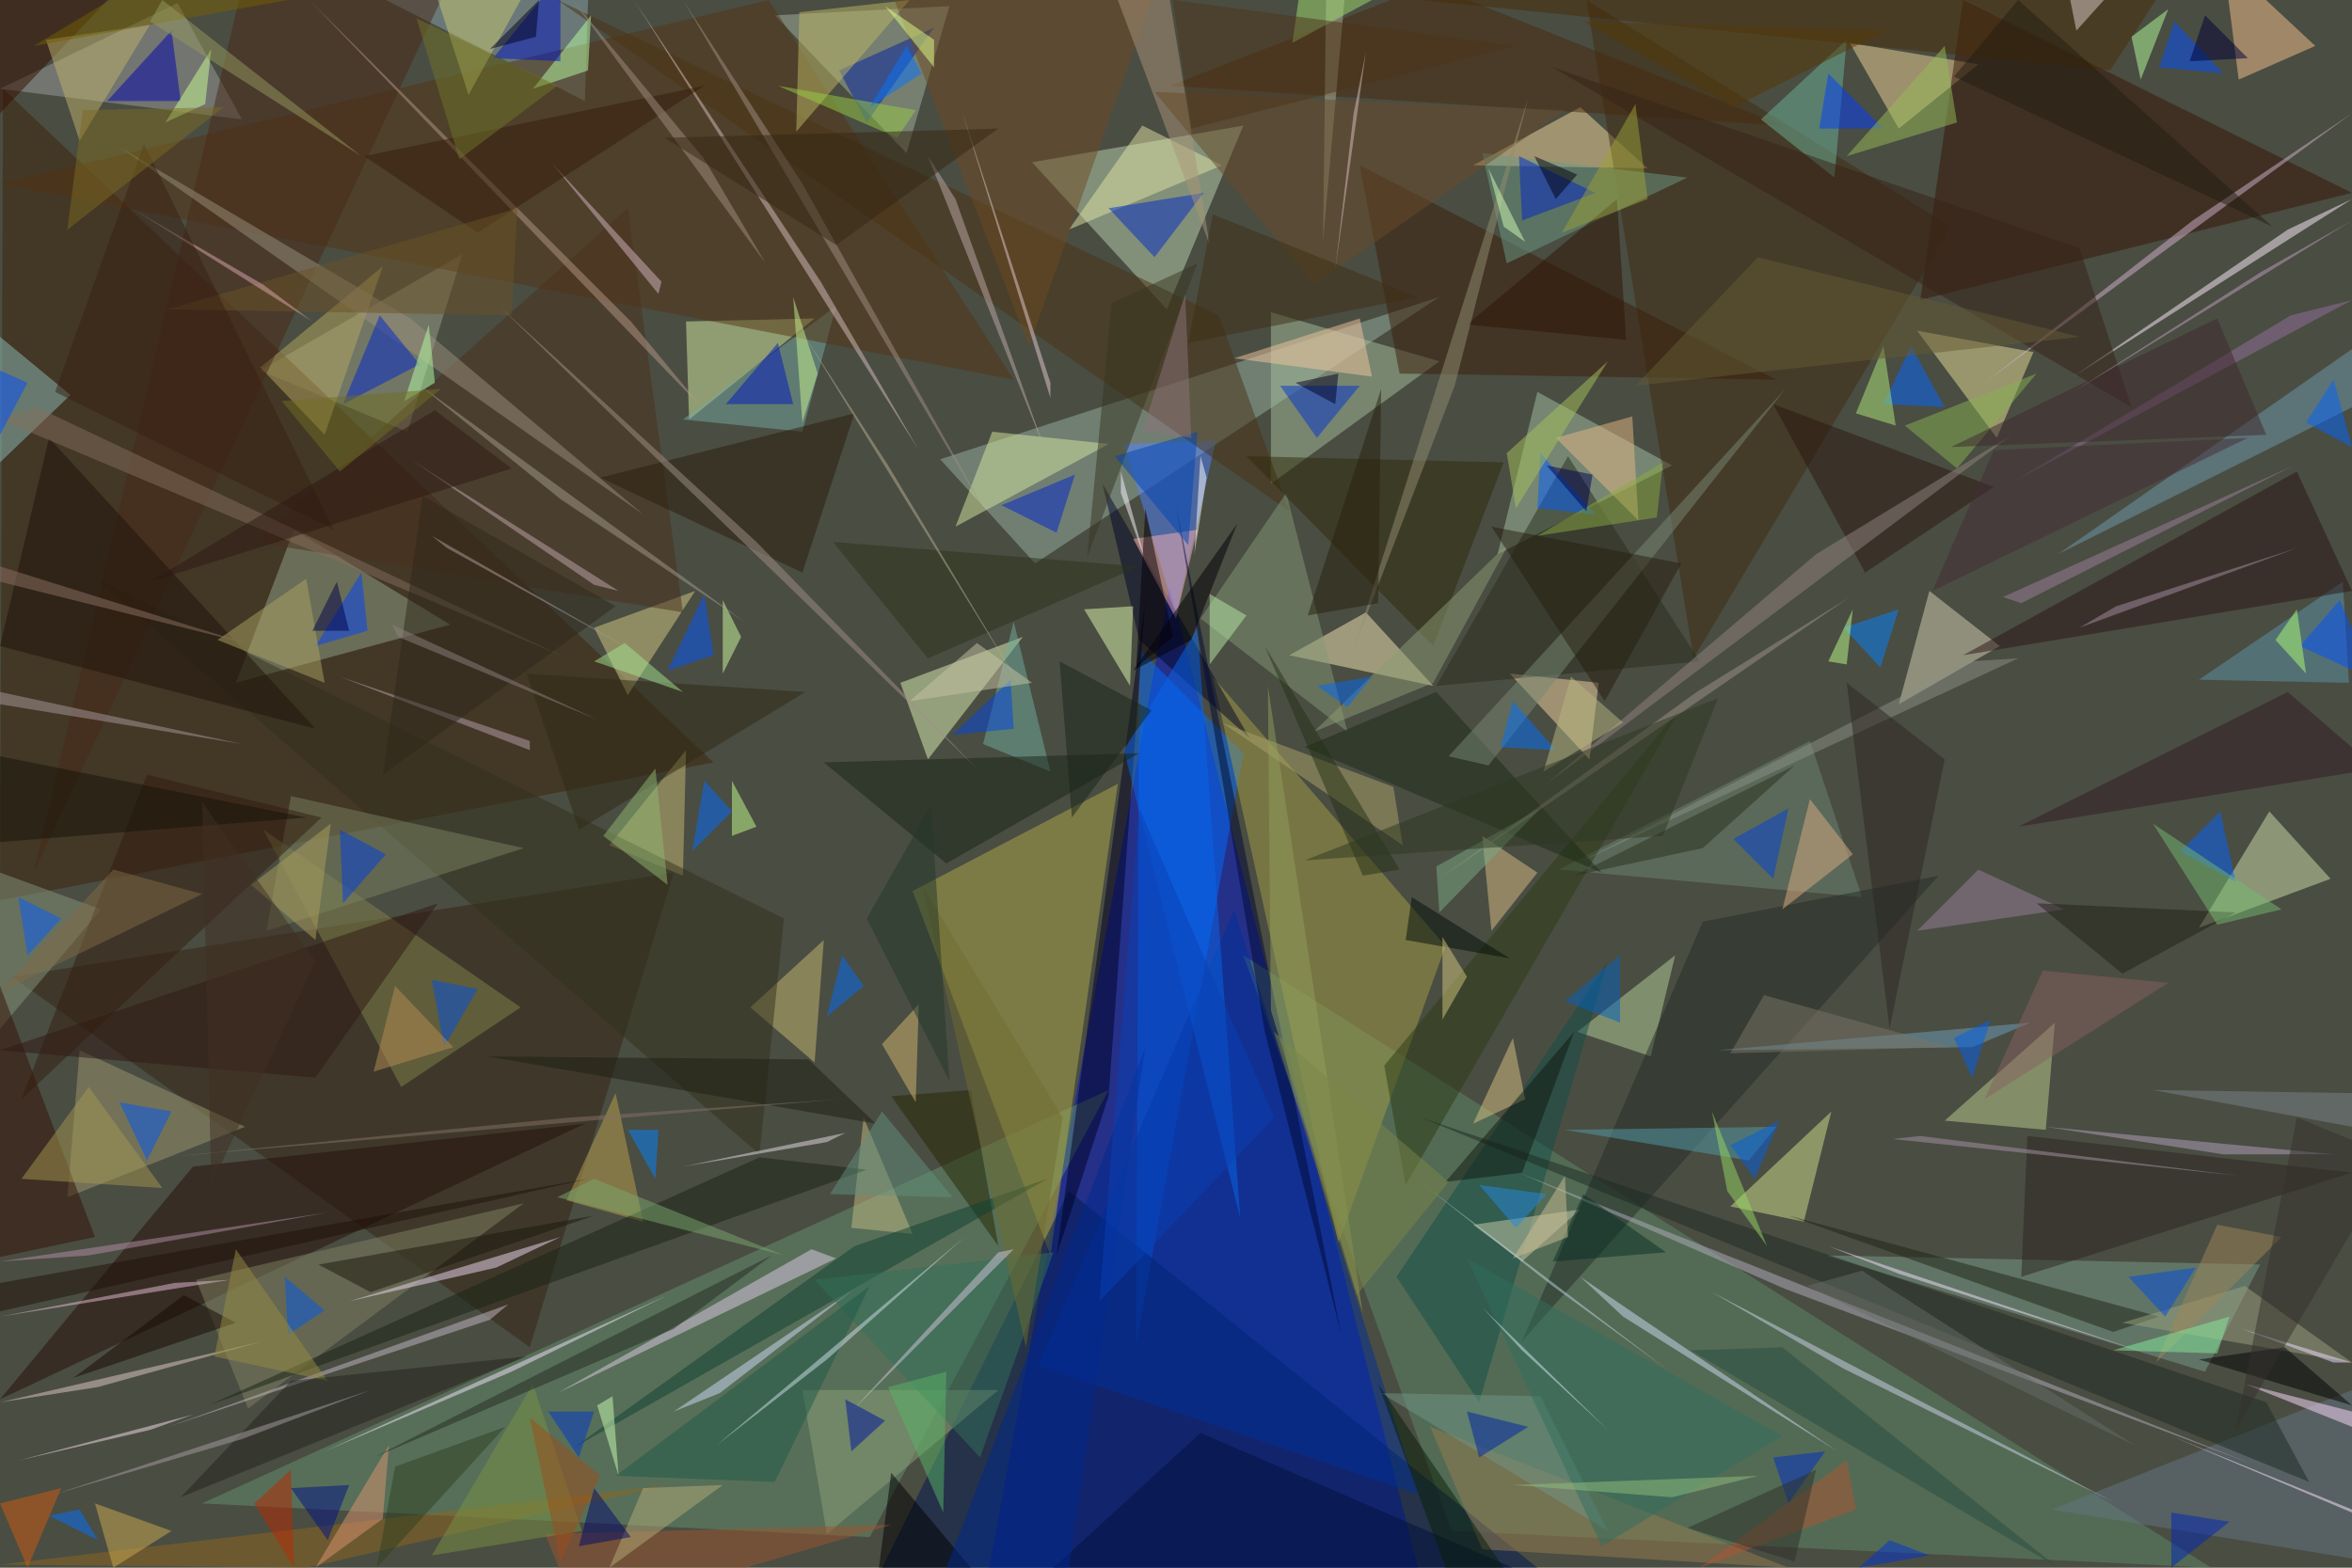<?xml version="1.0" standalone="no"?>
<svg xmlns="http://www.w3.org/2000/svg" version="1.2" baseProfile="tiny" width="768" height="512" viewBox="0 0 768 512">
<rect id="background" x="0" y="0" width="768" height="512" fill="rgb(74,77,66)" fill-opacity="1"/>
<polygon points="382,191 463,512 323,512" id="0" fill="rgb(0,20,207)" fill-opacity="0.502" />
<polygon points="406,246 372,212 371,439" id="1" fill="rgb(0,108,255)" fill-opacity="0.502" />
<polygon points="307,150 338,184 470,97" id="2" fill="rgb(152,178,162)" fill-opacity="0.502" />
<polygon points="337,53 406,41 381,101" id="3" fill="rgb(185,212,175)" fill-opacity="0.502" />
<polygon points="225,137 224,105 266,104" id="4" fill="rgb(214,235,159)" fill-opacity="0.502" />
<polygon points="489,181 546,152 502,128" id="5" fill="rgb(162,192,161)" fill-opacity="0.502" />
<polygon points="334,208 303,248 294,223" id="6" fill="rgb(222,241,182)" fill-opacity="0.502" />
<polygon points="516,35 538,55 481,54" id="7" fill="rgb(246,217,158)" fill-opacity="0.502" />
<polygon points="253,5 310,2 296,50" id="8" fill="rgb(162,178,158)" fill-opacity="0.502" />
<polygon points="66,491 284,502 362,356" id="9" fill="rgb(101,145,111)" fill-opacity="0.502" />
<polygon points="474,500 406,312 722,512" id="10" fill="rgb(92,138,105)" fill-opacity="0.502" />
<polygon points="133,141 85,121 151,83" id="11" fill="rgb(154,160,135)" fill-opacity="0.502" />
<polygon points="421,214 468,224 446,200" id="12" fill="rgb(246,232,182)" fill-opacity="0.502" />
<polygon points="741,265 761,287 718,303" id="13" fill="rgb(206,224,171)" fill-opacity="0.502" />
<polygon points="1,29 233,249 0,294" id="14" fill="rgb(60,35,10)" fill-opacity="0.502" />
<polygon points="298,291 343,410 365,256" id="15" fill="rgb(173,169,75)" fill-opacity="0.502" />
<polygon points="77,223 96,173 147,204" id="16" fill="rgb(146,164,136)" fill-opacity="0.502" />
<polygon points="720,448 596,410 738,413" id="17" fill="rgb(121,158,140)" fill-opacity="0.502" />
<polygon points="384,201 367,145 397,144" id="18" fill="rgb(81,131,255)" fill-opacity="0.502" />
<polygon points="626,108 652,143 664,115" id="19" fill="rgb(231,221,152)" fill-opacity="0.502" />
<polygon points="472,309 396,221 437,406" id="20" fill="rgb(163,158,70)" fill-opacity="0.502" />
<polygon points="415,158 415,102 470,118" id="21" fill="rgb(165,189,156)" fill-opacity="0.502" />
<polygon points="4,319 173,440 220,285" id="22" fill="rgb(53,36,18)" fill-opacity="0.502" />
<polygon points="620,42 646,21 604,14" id="23" fill="rgb(240,212,150)" fill-opacity="0.502" />
<polygon points="349,389 502,512 288,512" id="24" fill="rgb(0,25,81)" fill-opacity="0.502" />
<polygon points="0,29 79,39 58,1" id="25" fill="rgb(153,158,157)" fill-opacity="0.502" />
<polygon points="620,230 630,193 653,211" id="26" fill="rgb(213,209,179)" fill-opacity="0.502" />
<polygon points="191,33 192,0 126,0" id="27" fill="rgb(137,165,173)" fill-opacity="0.502" />
<polygon points="768,63 641,0 627,98" id="28" fill="rgb(54,21,7)" fill-opacity="0.502" />
<polygon points="493,220 522,223 519,248" id="29" fill="rgb(248,213,163)" fill-opacity="0.502" />
<polygon points="0,110 0,151 23,129" id="30" fill="rgb(142,190,184)" fill-opacity="0.502" />
<polygon points="756,15 731,26 726,-13" id="31" fill="rgb(245,194,141)" fill-opacity="0.502" />
<polygon points="518,0 637,74 553,215" id="32" fill="rgb(63,42,14)" fill-opacity="0.502" />
<polygon points="668,369 635,366 671,334" id="33" fill="rgb(187,207,142)" fill-opacity="0.502" />
<polygon points="565,394 589,399 598,363" id="34" fill="rgb(205,224,140)" fill-opacity="0.502" />
<polygon points="170,329 131,355 86,271" id="35" fill="rgb(129,129,77)" fill-opacity="0.502" />
<polygon points="768,114 768,133 672,181" id="36" fill="rgb(110,153,171)" fill-opacity="0.502" />
<polygon points="26,343 80,368 22,391" id="37" fill="rgb(155,151,111)" fill-opacity="0.502" />
<polygon points="580,124 457,122 444,54" id="38" fill="rgb(59,31,11)" fill-opacity="0.502" />
<polygon points="182,0 421,167 398,103" id="39" fill="rgb(73,51,20)" fill-opacity="0.502" />
<polygon points="194,205 227,193 205,227" id="40" fill="rgb(212,203,133)" fill-opacity="0.502" />
<polygon points="223,137 273,100 262,141" id="41" fill="rgb(118,170,162)" fill-opacity="0.502" />
<polygon points="547,312 515,337 539,345" id="42" fill="rgb(180,210,153)" fill-opacity="0.502" />
<polygon points="509,284 591,242 608,293" id="43" fill="rgb(108,133,115)" fill-opacity="0.502" />
<polygon points="484,50 492,86 551,58" id="44" fill="rgb(109,154,132)" fill-opacity="0.502" />
<polygon points="269,307 266,347 245,329" id="45" fill="rgb(200,185,115)" fill-opacity="0.502" />
<polygon points="199,276 224,245 223,286" id="46" fill="rgb(198,186,114)" fill-opacity="0.502" />
<polygon points="362,145 324,141 312,172" id="47" fill="rgb(214,231,160)" fill-opacity="0.502" />
<polygon points="63,381 191,367 0,457" id="48" fill="rgb(36,14,9)" fill-opacity="0.502" />
<polygon points="677,123 747,75 768,65" id="49" fill="rgb(255,240,255)" fill-opacity="0.502" />
<polygon points="512,149 555,216 469,224" id="50" fill="rgb(41,44,29)" fill-opacity="0.502" />
<polygon points="768,454 768,509 670,493" id="51" fill="rgb(100,116,130)" fill-opacity="0.502" />
<polygon points="251,0 331,124 0,60" id="52" fill="rgb(82,52,19)" fill-opacity="0.502" />
<polygon points="85,120 125,87 106,142" id="53" fill="rgb(181,168,97)" fill-opacity="0.502" />
<polygon points="64,418 81,460 171,393" id="54" fill="rgb(127,129,98)" fill-opacity="0.502" />
<polygon points="718,222 767,223 765,190" id="55" fill="rgb(92,148,168)" fill-opacity="0.502" />
<polygon points="440,239 392,202 420,161" id="56" fill="rgb(129,152,118)" fill-opacity="0.502" />
<polygon points="408,241 372,209 360,158" id="57" fill="rgb(0,4,40)" fill-opacity="0.502" />
<polygon points="750,154 768,193 641,214" id="58" fill="rgb(42,21,20)" fill-opacity="0.502" />
<polygon points="384,202 391,173 370,176" id="59" fill="rgb(249,175,177)" fill-opacity="0.502" />
<polygon points="256,300 248,377 30,188" id="60" fill="rgb(50,49,28)" fill-opacity="0.502" />
<polygon points="223,200 83,177 205,68" id="61" fill="rgb(74,48,28)" fill-opacity="0.502" />
<polygon points="201,357 210,399 185,392" id="62" fill="rgb(187,161,77)" fill-opacity="0.502" />
<polygon points="456,417 483,458 525,314" id="63" fill="rgb(16,78,72)" fill-opacity="0.502" />
<polygon points="382,28 467,-5 582,41" id="64" fill="rgb(72,42,13)" fill-opacity="0.502" />
<polygon points="11,285 144,0 78,0" id="65" fill="rgb(72,40,22)" fill-opacity="0.502" />
<polygon points="575,39 603,13 599,58" id="66" fill="rgb(108,177,151)" fill-opacity="0.502" />
<polygon points="615,132 624,113 635,133" id="67" fill="rgb(0,102,255)" fill-opacity="0.502" />
<polygon points="354,199 369,224 370,198" id="68" fill="rgb(223,249,174)" fill-opacity="0.502" />
<polygon points="374,196 362,358 345,410" id="69" fill="rgb(0,0,35)" fill-opacity="0.502" />
<polygon points="497,412 516,395 481,400" id="70" fill="rgb(204,203,169)" fill-opacity="0.502" />
<polygon points="491,151 468,211 407,149" id="71" fill="rgb(47,42,10)" fill-opacity="0.502" />
<polygon points="633,286 556,301 497,438" id="72" fill="rgb(37,45,38)" fill-opacity="0.502" />
<polygon points="331,203 343,252 321,243" id="73" fill="rgb(111,174,156)" fill-opacity="0.502" />
<polygon points="273,411 265,408 182,455" id="74" fill="rgb(224,203,233)" fill-opacity="0.502" />
<polygon points="349,75 373,41 399,54" id="75" fill="rgb(224,225,163)" fill-opacity="0.502" />
<polygon points="377,84 362,68 393,63" id="76" fill="rgb(0,42,200)" fill-opacity="0.502" />
<polygon points="0,336 33,297 0,285" id="77" fill="rgb(133,147,122)" fill-opacity="0.502" />
<polygon points="716,72 648,125 768,37" id="78" fill="rgb(210,178,206)" fill-opacity="0.502" />
<polygon points="274,23 305,9 283,40" id="79" fill="rgb(0,33,161)" fill-opacity="0.502" />
<polygon points="0,322 31,404 -7,412" id="80" fill="rgb(50,16,5)" fill-opacity="0.502" />
<polygon points="725,265 712,278 730,288" id="81" fill="rgb(0,101,255)" fill-opacity="0.502" />
<polygon points="278,401 298,403 282,365" id="82" fill="rgb(194,185,132)" fill-opacity="0.502" />
<polygon points="261,4 260,43 297,0" id="83" fill="rgb(189,184,100)" fill-opacity="0.502" />
<polygon points="583,421 735,478 496,383" id="84" fill="rgb(177,173,190)" fill-opacity="0.502" />
<polygon points="690,435 584,397 705,430" id="85" fill="rgb(30,37,20)" fill-opacity="0.502" />
<polygon points="262,187 279,135 196,156" id="86" fill="rgb(41,29,9)" fill-opacity="0.502" />
<polygon points="452,348 549,231 459,387" id="87" fill="rgb(45,58,21)" fill-opacity="0.502" />
<polygon points="270,501 326,454 262,454" id="88" fill="rgb(140,160,121)" fill-opacity="0.502" />
<polygon points="95,260 171,277 87,304" id="89" fill="rgb(120,130,96)" fill-opacity="0.502" />
<polygon points="602,205 620,199 614,218" id="90" fill="rgb(0,131,255)" fill-opacity="0.502" />
<polygon points="609,187 651,159 579,132" id="91" fill="rgb(42,22,17)" fill-opacity="0.502" />
<polygon points="662,371 660,417 768,383" id="92" fill="rgb(43,36,31)" fill-opacity="0.502" />
<polygon points="584,512 484,506 467,466" id="93" fill="rgb(149,124,80)" fill-opacity="0.502" />
<polygon points="463,488 339,446 403,297" id="94" fill="rgb(0,48,154)" fill-opacity="0.502" />
<polygon points="484,273 502,285 487,304" id="95" fill="rgb(216,190,133)" fill-opacity="0.502" />
<polygon points="405,398 391,205 367,245" id="96" fill="rgb(6,102,236)" fill-opacity="0.502" />
<polygon points="710,7 705,22 726,24" id="97" fill="rgb(0,81,255)" fill-opacity="0.502" />
<polygon points="740,458 754,484 464,365" id="98" fill="rgb(29,43,34)" fill-opacity="0.502" />
<polygon points="103,211 120,206 118,187" id="99" fill="rgb(0,67,252)" fill-opacity="0.502" />
<polygon points="134,104 39,48 210,168" id="100" fill="rgb(154,144,124)" fill-opacity="0.502" />
<polygon points="56,10 59,33 35,33" id="101" fill="rgb(0,4,172)" fill-opacity="0.502" />
<polygon points="0,343 103,352 143,295" id="102" fill="rgb(47,24,20)" fill-opacity="0.502" />
<polygon points="430,143 444,126 418,126" id="103" fill="rgb(0,52,207)" fill-opacity="0.502" />
<polygon points="292,0 376,0 336,113" id="104" fill="rgb(110,74,34)" fill-opacity="0.502" />
<polygon points="594,42 615,42 597,24" id="105" fill="rgb(0,63,255)" fill-opacity="0.502" />
<polygon points="162,414 183,404 114,425" id="106" fill="rgb(240,217,244)" fill-opacity="0.502" />
<polygon points="753,138 768,146 762,124" id="107" fill="rgb(0,102,255)" fill-opacity="0.502" />
<polygon points="192,23 174,29 193,5" id="108" fill="rgb(185,255,164)" fill-opacity="0.502" />
<polygon points="137,119 124,103 112,132" id="109" fill="rgb(0,38,203)" fill-opacity="0.502" />
<polygon points="48,253 7,359 105,267" id="110" fill="rgb(51,29,15)" fill-opacity="0.502" />
<polygon points="768,445 693,432 733,420" id="111" fill="rgb(155,161,128)" fill-opacity="0.502" />
<polygon points="464,0 704,0 689,23" id="112" fill="rgb(72,44,7)" fill-opacity="0.502" />
<polygon points="16,143 103,238 0,211" id="113" fill="rgb(30,18,11)" fill-opacity="0.502" />
<polygon points="100,512 0,511 218,485" id="114" fill="rgb(141,103,30)" fill-opacity="0.502" />
<polygon points="469,226 523,285 426,244" id="115" fill="rgb(26,42,22)" fill-opacity="0.502" />
<polygon points="183,20 183,-8 161,19" id="116" fill="rgb(0,20,190)" fill-opacity="0.502" />
<polygon points="291,481 317,512 287,512" id="117" fill="rgb(0,0,0)" fill-opacity="0.502" />
<polygon points="458,276 455,257 399,236" id="118" fill="rgb(172,163,106)" fill-opacity="0.502" />
<polygon points="248,378 283,382 68,459" id="119" fill="rgb(25,34,18)" fill-opacity="0.502" />
<polygon points="326,407 291,358 317,356" id="120" fill="rgb(39,39,0)" fill-opacity="0.502" />
<polygon points="0,37 0,0 38,-3" id="121" fill="rgb(52,15,0)" fill-opacity="0.502" />
<polygon points="344,512 392,468 494,512" id="122" fill="rgb(0,17,63)" fill-opacity="0.502" />
<polygon points="473,247 583,127 486,250" id="123" fill="rgb(121,135,117)" fill-opacity="0.502" />
<polygon points="39,360 48,379 56,363" id="124" fill="rgb(0,87,241)" fill-opacity="0.502" />
<polygon points="508,143 533,136 535,170" id="125" fill="rgb(228,184,131)" fill-opacity="0.502" />
<polygon points="156,323 145,342 141,320" id="126" fill="rgb(0,80,227)" fill-opacity="0.502" />
<polygon points="593,181 505,256 657,142" id="127" fill="rgb(146,131,127)" fill-opacity="0.502" />
<polygon points="309,282 269,249 372,246" id="128" fill="rgb(24,37,22)" fill-opacity="0.502" />
<polygon points="79,243 0,230 0,226" id="129" fill="rgb(168,155,157)" fill-opacity="0.502" />
<polygon points="580,368 571,379 511,369" id="130" fill="rgb(85,155,167)" fill-opacity="0.502" />
<polygon points="279,407 187,473 342,385" id="131" fill="rgb(15,64,48)" fill-opacity="0.502" />
<polygon points="382,0 395,80 365,0" id="132" fill="rgb(170,148,120)" fill-opacity="0.502" />
<polygon points="106,474 218,423 167,448" id="133" fill="rgb(247,227,255)" fill-opacity="0.502" />
<polygon points="530,430 600,474 516,417" id="134" fill="rgb(208,220,243)" fill-opacity="0.502" />
<polygon points="170,0 143,0 153,31" id="135" fill="rgb(199,200,113)" fill-opacity="0.502" />
<polygon points="644,342 561,343 663,334" id="136" fill="rgb(109,159,185)" fill-opacity="0.502" />
<polygon points="468,223 429,239 493,177" id="137" fill="rgb(139,155,114)" fill-opacity="0.502" />
<polygon points="496,51 521,63 497,72" id="138" fill="rgb(0,39,200)" fill-opacity="0.502" />
<polygon points="503,148 521,168 502,166" id="139" fill="rgb(0,95,255)" fill-opacity="0.502" />
<polygon points="126,279 112,295 111,271" id="140" fill="rgb(0,63,224)" fill-opacity="0.502" />
<polygon points="194,191 202,193 134,150" id="141" fill="rgb(193,168,174)" fill-opacity="0.502" />
<polygon points="413,337 384,165 438,436" id="142" fill="rgb(1,8,53)" fill-opacity="0.502" />
<polygon points="433,0 439,0 432,79" id="143" fill="rgb(173,176,150)" fill-opacity="0.502" />
<polygon points="606,135 619,139 615,113" id="144" fill="rgb(175,233,122)" fill-opacity="0.502" />
<polygon points="230,255 226,278 239,265" id="145" fill="rgb(0,108,255)" fill-opacity="0.502" />
<polygon points="591,261 582,297 605,279" id="146" fill="rgb(219,173,130)" fill-opacity="0.502" />
<polygon points="403,117 444,104 448,123" id="147" fill="rgb(241,198,160)" fill-opacity="0.502" />
<polygon points="751,211 775,222 764,196" id="148" fill="rgb(0,82,255)" fill-opacity="0.502" />
<polygon points="233,214 218,219 230,194" id="149" fill="rgb(0,86,255)" fill-opacity="0.502" />
<polygon points="646,284 626,304 674,297" id="150" fill="rgb(152,126,154)" fill-opacity="0.502" />
<polygon points="620,416 597,407 701,442" id="151" fill="rgb(248,226,255)" fill-opacity="0.502" />
<polygon points="494,339 498,359 481,367" id="152" fill="rgb(215,194,131)" fill-opacity="0.502" />
<polygon points="206,105 101,0 230,134" id="153" fill="rgb(181,151,136)" fill-opacity="0.502" />
<polygon points="768,466 768,461 733,452" id="154" fill="rgb(255,220,255)" fill-opacity="0.502" />
<polygon points="207,0 268,92 300,147" id="155" fill="rgb(216,189,192)" fill-opacity="0.502" />
<polygon points="699,26 696,12 708,3" id="156" fill="rgb(180,255,156)" fill-opacity="0.502" />
<polygon points="32,453 86,438 0,458" id="157" fill="rgb(224,203,196)" fill-opacity="0.502" />
<polygon points="291,498 189,528 178,501" id="158" fill="rgb(156,87,46)" fill-opacity="0.502" />
<polygon points="429,93 377,30 511,36" id="159" fill="rgb(105,75,41)" fill-opacity="0.502" />
<polygon points="327,165 345,174 351,155" id="160" fill="rgb(0,38,203)" fill-opacity="0.502" />
<polygon points="584,264 566,274 579,287" id="161" fill="rgb(0,67,214)" fill-opacity="0.502" />
<polygon points="49,8 26,46 15,13" id="162" fill="rgb(191,178,108)" fill-opacity="0.502" />
<polygon points="12,133 0,137 183,214" id="163" fill="rgb(131,111,92)" fill-opacity="0.502" />
<polygon points="355,182 391,86 363,99" id="164" fill="rgb(56,54,32)" fill-opacity="0.502" />
<polygon points="166,426 55,466 160,431" id="165" fill="rgb(195,183,195)" fill-opacity="0.502" />
<polygon points="57,419 75,418 0,430" id="166" fill="rgb(232,189,213)" fill-opacity="0.502" />
<polygon points="507,22 679,81 696,133" id="167" fill="rgb(55,35,22)" fill-opacity="0.502" />
<polygon points="56,500 31,491 37,512" id="168" fill="rgb(204,171,80)" fill-opacity="0.502" />
<polygon points="29,355 53,388 7,385" id="169" fill="rgb(164,150,81)" fill-opacity="0.502" />
<polygon points="300,328 288,341 299,360" id="170" fill="rgb(211,183,113)" fill-opacity="0.502" />
<polygon points="254,112 237,132 259,132" id="171" fill="rgb(0,25,190)" fill-opacity="0.502" />
<polygon points="374,342 309,512 349,512" id="172" fill="rgb(0,40,142)" fill-opacity="0.502" />
<polygon points="388,178 364,149 391,141" id="173" fill="rgb(0,69,182)" fill-opacity="0.502" />
<polygon points="543,151 502,175 541,169" id="174" fill="rgb(137,170,66)" fill-opacity="0.502" />
<polygon points="216,92 215,96 180,53" id="175" fill="rgb(213,180,196)" fill-opacity="0.502" />
<polygon points="490,244 494,229 508,245" id="176" fill="rgb(0,113,253)" fill-opacity="0.502" />
<polygon points="220,461 235,455 279,421" id="177" fill="rgb(208,219,249)" fill-opacity="0.502" />
<polygon points="242,208 236,220 236,196" id="178" fill="rgb(208,255,159)" fill-opacity="0.502" />
<polygon points="9,312 6,293 20,300" id="179" fill="rgb(0,94,255)" fill-opacity="0.502" />
<polygon points="717,414 695,417 707,430" id="180" fill="rgb(0,75,223)" fill-opacity="0.502" />
<polygon points="312,65 303,51 342,149" id="181" fill="rgb(192,170,169)" fill-opacity="0.502" />
<polygon points="747,226 776,251 659,270" id="182" fill="rgb(48,27,36)" fill-opacity="0.502" />
<polygon points="451,455 503,456 525,500" id="183" fill="rgb(112,150,134)" fill-opacity="0.502" />
<polygon points="762,377 668,368 726,377" id="184" fill="rgb(178,162,190)" fill-opacity="0.502" />
<polygon points="100,189 71,209 106,223" id="185" fill="rgb(170,164,99)" fill-opacity="0.502" />
<polygon points="639,153 665,122 622,139" id="186" fill="rgb(134,177,82)" fill-opacity="0.502" />
<polygon points="768,493 709,469 768,494" id="187" fill="rgb(255,232,255)" fill-opacity="0.502" />
<polygon points="127,472 103,512 125,496" id="188" fill="rgb(220,149,112)" fill-opacity="0.502" />
<polygon points="9,125 0,121 0,142" id="189" fill="rgb(0,77,255)" fill-opacity="0.502" />
<polygon points="343,125 314,36 343,130" id="190" fill="rgb(225,203,212)" fill-opacity="0.502" />
<polygon points="497,383 472,386 514,337" id="191" fill="rgb(16,24,17)" fill-opacity="0.502" />
<polygon points="511,327 529,312 529,334" id="192" fill="rgb(0,98,191)" fill-opacity="0.502" />
<polygon points="523,505 479,411 582,469" id="193" fill="rgb(49,110,94)" fill-opacity="0.502" />
<polygon points="223,0 262,60 324,171" id="194" fill="rgb(162,142,132)" fill-opacity="0.502" />
<polygon points="172,220 263,226 189,271" id="195" fill="rgb(46,43,20)" fill-opacity="0.502" />
<polygon points="479,106 531,111 528,65" id="196" fill="rgb(46,21,5)" fill-opacity="0.502" />
<polygon points="20,486 0,491 9,512" id="197" fill="rgb(205,93,15)" fill-opacity="0.502" />
<polygon points="510,76 538,65 534,34" id="198" fill="rgb(154,162,56)" fill-opacity="0.502" />
<polygon points="93,417 94,436 106,428" id="199" fill="rgb(0,90,233)" fill-opacity="0.502" />
<polygon points="344,409 320,476 266,418" id="200" fill="rgb(50,113,90)" fill-opacity="0.502" />
<polygon points="156,76 230,28 119,51" id="201" fill="rgb(52,26,11)" fill-opacity="0.502" />
<polygon points="111,221 173,242 173,245" id="202" fill="rgb(184,161,174)" fill-opacity="0.502" />
<polygon points="748,103 768,98 658,157" id="203" fill="rgb(146,113,157)" fill-opacity="0.502" />
<polygon points="746,440 768,459 718,444" id="204" fill="rgb(0,3,2)" fill-opacity="0.502" />
<polygon points="55,101 169,68 167,103" id="205" fill="rgb(106,82,39)" fill-opacity="0.502" />
<polygon points="524,229 487,172 549,184" id="206" fill="rgb(38,30,14)" fill-opacity="0.502" />
<polygon points="230,52 187,0 250,86" id="207" fill="rgb(164,142,130)" fill-opacity="0.502" />
<polygon points="499,32 475,126 442,212" id="208" fill="rgb(145,142,113)" fill-opacity="0.502" />
<polygon points="730,298 665,295 693,318" id="209" fill="rgb(32,32,22)" fill-opacity="0.502" />
<polygon points="445,429 415,330 414,224" id="210" fill="rgb(145,158,90)" fill-opacity="0.502" />
<polygon points="311,240 330,222 331,238" id="211" fill="rgb(0,71,228)" fill-opacity="0.502" />
<polygon points="201,198 138,162 125,253" id="212" fill="rgb(47,40,29)" fill-opacity="0.502" />
<polygon points="69,16 67,34 54,40" id="213" fill="rgb(206,255,152)" fill-opacity="0.502" />
<polygon points="396,70 388,112 463,97" id="214" fill="rgb(63,46,21)" fill-opacity="0.502" />
<polygon points="0,275 100,267 0,247" id="215" fill="rgb(20,19,8)" fill-opacity="0.502" />
<polygon points="389,209 370,219 404,171" id="216" fill="rgb(0,0,5)" fill-opacity="0.502" />
<polygon points="141,508 174,452 190,500" id="217" fill="rgb(121,145,67)" fill-opacity="0.502" />
<polygon points="220,434 252,410 122,476" id="218" fill="rgb(36,42,33)" fill-opacity="0.502" />
<polygon points="635,15 639,40 603,51" id="219" fill="rgb(150,187,87)" fill-opacity="0.502" />
<polygon points="605,199 597,216 603,217" id="220" fill="rgb(187,255,139)" fill-opacity="0.502" />
<polygon points="407,201 395,194 395,217" id="221" fill="rgb(183,234,165)" fill-opacity="0.502" />
<polygon points="709,494 709,512 728,497" id="222" fill="rgb(0,38,184)" fill-opacity="0.502" />
<polygon points="448,0 424,0 422,14" id="223" fill="rgb(160,222,113)" fill-opacity="0.502" />
<polygon points="201,482 253,484 284,420" id="224" fill="rgb(31,91,72)" fill-opacity="0.502" />
<polygon points="236,485 210,486 199,512" id="225" fill="rgb(179,171,121)" fill-opacity="0.502" />
<polygon points="315,404 234,472 270,444" id="226" fill="rgb(210,223,234)" fill-opacity="0.502" />
<polygon points="643,216 659,215 517,281" id="227" fill="rgb(139,145,132)" fill-opacity="0.502" />
<polygon points="740,142 724,104 637,146" id="228" fill="rgb(62,40,47)" fill-opacity="0.502" />
<polygon points="347,365 335,440 301,289" id="229" fill="rgb(112,109,49)" fill-opacity="0.502" />
<polygon points="372,185 272,177 303,215" id="230" fill="rgb(43,50,26)" fill-opacity="0.502" />
<polygon points="104,413 194,397 121,422" id="231" fill="rgb(26,23,13)" fill-opacity="0.502" />
<polygon points="574,84 679,110 534,126" id="232" fill="rgb(101,91,53)" fill-opacity="0.502" />
<polygon points="493,313 459,307 461,293" id="233" fill="rgb(0,15,9)" fill-opacity="0.502" />
<polygon points="479,319 471,333 471,306" id="234" fill="rgb(212,199,126)" fill-opacity="0.502" />
<polygon points="517,7 566,35 616,10" id="235" fill="rgb(84,57,5)" fill-opacity="0.502" />
<polygon points="606,493 555,512 603,477" id="236" fill="rgb(176,85,50)" fill-opacity="0.502" />
<polygon points="635,248 617,336 603,223" id="237" fill="rgb(44,38,34)" fill-opacity="0.502" />
<polygon points="602,447 691,491 559,422" id="238" fill="rgb(207,211,238)" fill-opacity="0.502" />
<polygon points="469,283 470,298 503,264" id="239" fill="rgb(122,172,134)" fill-opacity="0.502" />
<polygon points="326,409 331,408 278,461" id="240" fill="rgb(210,200,221)" fill-opacity="0.502" />
<polygon points="83,491 96,512 95,480" id="241" fill="rgb(186,43,0)" fill-opacity="0.502" />
<polygon points="24,450 77,432 60,423" id="242" fill="rgb(22,9,0)" fill-opacity="0.502" />
<polygon points="270,332 282,322 275,312" id="243" fill="rgb(0,109,250)" fill-opacity="0.502" />
<polygon points="267,122 259,97 262,138" id="244" fill="rgb(202,244,141)" fill-opacity="0.502" />
<polygon points="247,177 163,100 319,251" id="245" fill="rgb(162,144,135)" fill-opacity="0.502" />
<polygon points="142,125 140,106 132,131" id="246" fill="rgb(182,255,166)" fill-opacity="0.502" />
<polygon points="554,226 470,287 604,195" id="247" fill="rgb(157,148,136)" fill-opacity="0.502" />
<polygon points="247,270 239,255 239,273" id="248" fill="rgb(196,255,142)" fill-opacity="0.502" />
<polygon points="183,163 243,203 136,125" id="249" fill="rgb(164,155,139)" fill-opacity="0.502" />
<polygon points="278,474 289,464 276,457" id="250" fill="rgb(0,19,159)" fill-opacity="0.502" />
<polygon points="660,197 654,195 749,152" id="251" fill="rgb(156,128,155)" fill-opacity="0.502" />
<polygon points="687,0 678,10 676,0" id="252" fill="rgb(224,206,205)" fill-opacity="0.502" />
<polygon points="584,491 596,474 579,476" id="253" fill="rgb(0,44,204)" fill-opacity="0.502" />
<polygon points="0,412 29,410 107,396" id="254" fill="rgb(180,143,168)" fill-opacity="0.502" />
<polygon points="413,211 445,286 457,284" id="255" fill="rgb(36,48,20)" fill-opacity="0.502" />
<polygon points="254,28 299,36 293,45" id="256" fill="rgb(151,205,70)" fill-opacity="0.502" />
<polygon points="16,495 32,503 26,493" id="257" fill="rgb(0,115,255)" fill-opacity="0.502" />
<polygon points="108,269 82,289 103,307" id="258" fill="rgb(174,160,93)" fill-opacity="0.502" />
<polygon points="724,302 703,269 745,297" id="259" fill="rgb(116,185,113)" fill-opacity="0.502" />
<polygon points="43,68 86,93 102,105" id="260" fill="rgb(222,168,175)" fill-opacity="0.502" />
<polygon points="109,173 18,128 47,47" id="261" fill="rgb(56,33,18)" fill-opacity="0.502" />
<polygon points="195,459 202,482 200,456" id="262" fill="rgb(204,255,181)" fill-opacity="0.502" />
<polygon points="608,415 697,472 590,420" id="263" fill="rgb(100,110,103)" fill-opacity="0.502" />
<polygon points="264,346 159,345 286,367" id="264" fill="rgb(29,31,19)" fill-opacity="0.502" />
<polygon points="644,352 650,333 638,339" id="265" fill="rgb(0,96,239)" fill-opacity="0.502" />
<polygon points="507,420 465,387 544,447" id="266" fill="rgb(192,213,225)" fill-opacity="0.502" />
<polygon points="107,503 95,486 114,485" id="267" fill="rgb(0,18,134)" fill-opacity="0.502" />
<polygon points="390,181 394,156 392,149" id="268" fill="rgb(255,255,255)" fill-opacity="0.502" />
<polygon points="122,350 148,342 129,322" id="269" fill="rgb(181,141,84)" fill-opacity="0.502" />
<polygon points="0,419 192,385 -21,433" id="270" fill="rgb(31,16,8)" fill-opacity="0.502" />
<polygon points="273,80 326,42 217,45" id="271" fill="rgb(52,39,19)" fill-opacity="0.502" />
<polygon points="70,443 77,408 107,451" id="272" fill="rgb(152,139,67)" fill-opacity="0.502" />
<polygon points="206,502 194,486 189,505" id="273" fill="rgb(0,9,107)" fill-opacity="0.502" />
<polygon points="372,264 416,365 359,425" id="274" fill="rgb(8,64,181)" fill-opacity="0.502" />
<polygon points="186,365 274,359 53,378" id="275" fill="rgb(134,115,103)" fill-opacity="0.502" />
<polygon points="6,477 63,462 49,467" id="276" fill="rgb(248,224,234)" fill-opacity="0.502" />
<polygon points="283,300 310,353 304,263" id="277" fill="rgb(34,57,41)" fill-opacity="0.502" />
<polygon points="389,42 383,0 495,15" id="278" fill="rgb(79,53,26)" fill-opacity="0.502" />
<polygon points="172,443 59,489 95,451" id="279" fill="rgb(34,37,31)" fill-opacity="0.502" />
<polygon points="573,385 581,366 565,374" id="280" fill="rgb(0,96,227)" fill-opacity="0.502" />
<polygon points="472,512 491,512 450,452" id="281" fill="rgb(8,30,6)" fill-opacity="0.502" />
<polygon points="205,369 215,369 214,385" id="282" fill="rgb(0,131,255)" fill-opacity="0.502" />
<polygon points="94,0 36,0 11,15" id="283" fill="rgb(116,96,0)" fill-opacity="0.502" />
<polygon points="22,75 73,35 27,36" id="284" fill="rgb(124,107,35)" fill-opacity="0.502" />
<polygon points="525,467 497,441 484,427" id="285" fill="rgb(216,234,242)" fill-opacity="0.502" />
<polygon points="142,134 167,153 49,190" id="286" fill="rgb(44,25,18)" fill-opacity="0.502" />
<polygon points="546,489 494,485 574,482" id="287" fill="rgb(146,189,124)" fill-opacity="0.502" />
<polygon points="768,368 768,357 703,356" id="288" fill="rgb(123,131,137)" fill-opacity="0.502" />
<polygon points="194,385 182,391 256,410" id="289" fill="rgb(123,168,111)" fill-opacity="0.502" />
<polygon points="551,499 593,480 586,510" id="290" fill="rgb(46,48,41)" fill-opacity="0.502" />
<polygon points="498,79 486,55 491,74" id="291" fill="rgb(209,255,179)" fill-opacity="0.502" />
<polygon points="483,476 479,461 499,466" id="292" fill="rgb(0,32,166)" fill-opacity="0.502" />
<polygon points="430,224 440,231 448,221" id="293" fill="rgb(0,107,248)" fill-opacity="0.502" />
<polygon points="443,423 416,337 473,386" id="294" fill="rgb(125,133,73)" fill-opacity="0.502" />
<polygon points="194,461 179,461 189,476" id="295" fill="rgb(0,56,201)" fill-opacity="0.502" />
<polygon points="173,463 183,510 196,482" id="296" fill="rgb(157,77,26)" fill-opacity="0.502" />
<polygon points="446,17 442,37 436,88" id="297" fill="rgb(222,190,196)" fill-opacity="0.502" />
<polygon points="530,236 504,252 513,221" id="298" fill="rgb(181,184,127)" fill-opacity="0.502" />
<polygon points="290,152 335,227 261,107" id="299" fill="rgb(183,173,146)" fill-opacity="0.502" />
<polygon points="517,390 507,412 544,409" id="300" fill="rgb(8,46,37)" fill-opacity="0.502" />
<polygon points="436,132 437,122 423,125" id="301" fill="rgb(0,0,34)" fill-opacity="0.502" />
<polygon points="745,404 704,445 724,400" id="302" fill="rgb(158,133,88)" fill-opacity="0.502" />
<polygon points="301,24 284,35 296,15" id="303" fill="rgb(4,116,255)" fill-opacity="0.502" />
<polygon points="618,372 627,371 731,384" id="304" fill="rgb(165,148,165)" fill-opacity="0.502" />
<polygon points="426,281 561,228 543,273" id="305" fill="rgb(46,56,33)" fill-opacity="0.502" />
<polygon points="738,89 677,128 768,72" id="306" fill="rgb(191,158,193)" fill-opacity="0.502" />
<polygon points="494,411 511,384 512,404" id="307" fill="rgb(202,190,147)" fill-opacity="0.502" />
<polygon points="289,2 305,13 305,22" id="308" fill="rgb(225,255,135)" fill-opacity="0.502" />
<polygon points="218,289 197,273 214,251" id="309" fill="rgb(143,184,112)" fill-opacity="0.502" />
<polygon points="565,344 576,325 637,342" id="310" fill="rgb(122,116,103)" fill-opacity="0.502" />
<polygon points="743,209 750,199 753,220" id="311" fill="rgb(174,255,116)" fill-opacity="0.502" />
<polygon points="146,179 141,175 211,215" id="312" fill="rgb(173,160,158)" fill-opacity="0.502" />
<polygon points="556,277 514,286 586,250" id="313" fill="rgb(43,49,28)" fill-opacity="0.502" />
<polygon points="136,6 150,52 182,28" id="314" fill="rgb(112,117,41)" fill-opacity="0.502" />
<polygon points="505,390 483,387 495,401" id="315" fill="rgb(37,136,223)" fill-opacity="0.502" />
<polygon points="762,445 732,434 768,445" id="316" fill="rgb(242,222,255)" fill-opacity="0.502" />
<polygon points="373,141 389,143 387,96" id="317" fill="rgb(139,115,125)" fill-opacity="0.502" />
<polygon points="691,198 750,179 679,205" id="318" fill="rgb(166,141,162)" fill-opacity="0.502" />
<polygon points="730,467 750,365 782,378" id="319" fill="rgb(52,48,45)" fill-opacity="0.502" />
<polygon points="451,127 450,197 427,201" id="320" fill="rgb(39,32,10)" fill-opacity="0.502" />
<polygon points="492,148 495,166 525,118" id="321" fill="rgb(166,194,91)" fill-opacity="0.502" />
<polygon points="121,454 18,488 79,470" id="322" fill="rgb(166,158,161)" fill-opacity="0.502" />
<polygon points="0,190 0,185 80,210" id="323" fill="rgb(142,113,101)" fill-opacity="0.502" />
<polygon points="708,321 648,359 667,317" id="324" fill="rgb(134,96,94)" fill-opacity="0.502" />
<polygon points="374,183 366,161 366,154" id="325" fill="rgb(254,248,255)" fill-opacity="0.502" />
<polygon points="337,223 297,229 319,210" id="326" fill="rgb(200,195,163)" fill-opacity="0.502" />
<polygon points="742,74 659,0 638,25" id="327" fill="rgb(34,28,16)" fill-opacity="0.502" />
<polygon points="501,51 508,65 515,57" id="328" fill="rgb(0,0,13)" fill-opacity="0.502" />
<polygon points="123,512 165,466 129,479" id="329" fill="rgb(46,65,31)" fill-opacity="0.502" />
<polygon points="564,389 559,363 577,407" id="330" fill="rgb(149,216,99)" fill-opacity="0.502" />
<polygon points="371,218 383,208 374,166" id="331" fill="rgb(6,0,9)" fill-opacity="0.502" />
<polygon points="552,441 672,512 582,440" id="332" fill="rgb(41,77,64)" fill-opacity="0.502" />
<polygon points="53,0 118,51 49,7" id="333" fill="rgb(149,153,95)" fill-opacity="0.502" />
<polygon points="734,19 715,20 720,5" id="334" fill="rgb(0,0,55)" fill-opacity="0.502" />
<polygon points="92,131 111,154 144,127" id="335" fill="rgb(113,111,37)" fill-opacity="0.502" />
<polygon points="346,216 376,232 350,267" id="336" fill="rgb(25,37,24)" fill-opacity="0.502" />
<polygon points="37,284 0,324 66,292" id="337" fill="rgb(128,106,69)" fill-opacity="0.502" />
<polygon points="160,16 176,0 175,12" id="338" fill="rgb(0,0,31)" fill-opacity="0.502" />
<polygon points="288,363 271,390 311,391" id="339" fill="rgb(98,144,124)" fill-opacity="0.502" />
<polygon points="102,206 114,206 110,190" id="340" fill="rgb(0,0,72)" fill-opacity="0.502" />
<polygon points="651,147 631,193 734,143" id="341" fill="rgb(68,44,54)" fill-opacity="0.502" />
<polygon points="518,167 505,152 520,155" id="342" fill="rgb(0,0,80)" fill-opacity="0.502" />
<polygon points="223,226 194,216 204,210" id="343" fill="rgb(163,228,143)" fill-opacity="0.502" />
<polygon points="617,503 630,508 607,512" id="344" fill="rgb(0,51,209)" fill-opacity="0.502" />
<polygon points="270,373 276,370 223,381" id="345" fill="rgb(229,223,232)" fill-opacity="0.502" />
<polygon points="308,494 309,448 290,453" id="346" fill="rgb(89,180,102)" fill-opacity="0.502" />
<polygon points="128,204 195,235 130,208" id="347" fill="rgb(144,127,128)" fill-opacity="0.502" />
<polygon points="66,262 69,387 103,314" id="348" fill="rgb(65,46,35)" fill-opacity="0.502" />
<polygon points="728,430 724,442 690,441" id="349" fill="rgb(133,236,155)" fill-opacity="0.502" />
</svg>